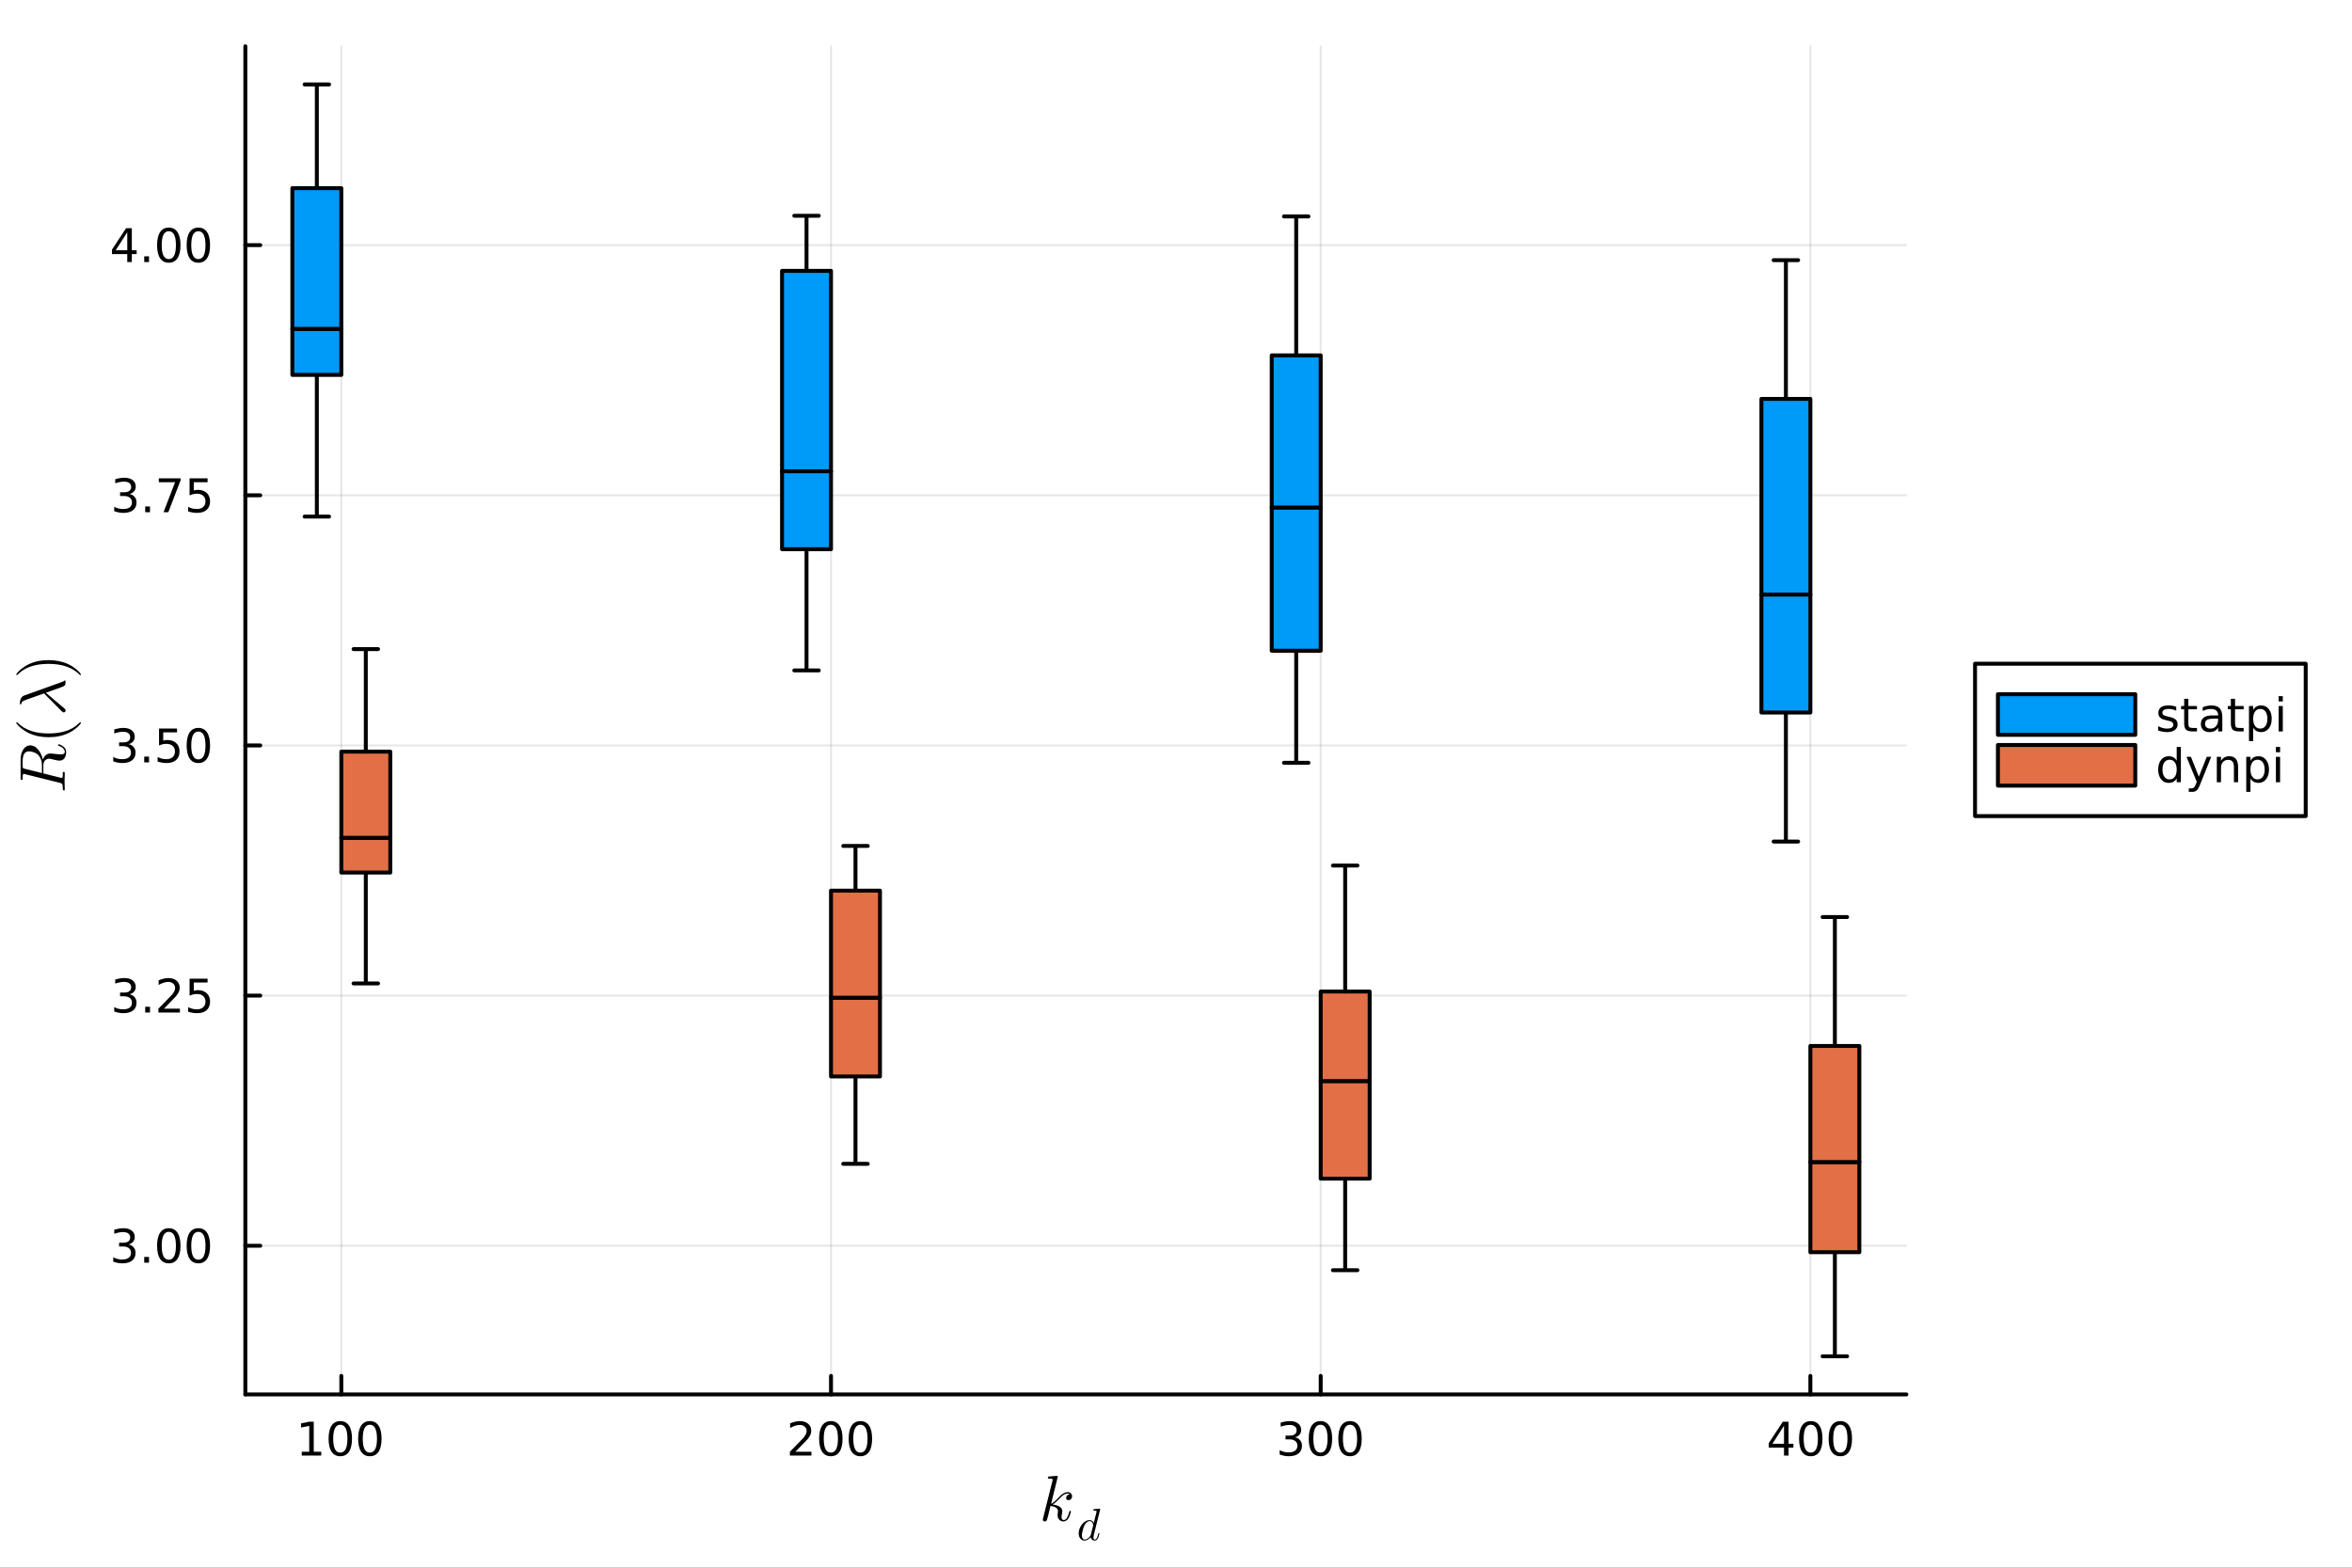 <?xml version="1.0" encoding="utf-8"?>
<svg xmlns="http://www.w3.org/2000/svg" xmlns:xlink="http://www.w3.org/1999/xlink" width="600" height="400" viewBox="0 0 2400 1600">
<rect x="0" y="0" width="2400" height="1600" fill="#333333" stroke="none"/>
<defs>
  <clipPath id="clip120">
    <rect x="0" y="0" width="2400" height="1600"/>
  </clipPath>
</defs>
<path clip-path="url(#clip120)" d="M0 1600 L2400 1600 L2400 0 L0 0  Z" fill="#ffffff" fill-rule="evenodd" fill-opacity="1"/>
<defs>
  <clipPath id="clip121">
    <rect x="480" y="0" width="1681" height="1600"/>
  </clipPath>
</defs>
<path clip-path="url(#clip120)" d="M250.352 1423.18 L1945.26 1423.18 L1945.26 47.244 L250.352 47.244  Z" fill="#ffffff" fill-rule="evenodd" fill-opacity="1"/>
<defs>
  <clipPath id="clip122">
    <rect x="250" y="47" width="1696" height="1377"/>
  </clipPath>
</defs>
<polyline clip-path="url(#clip122)" style="stroke:#000000; stroke-linecap:round; stroke-linejoin:round; stroke-width:2; stroke-opacity:0.1; fill:none" points="348.289,1423.18 348.289,47.244 "/>
<polyline clip-path="url(#clip122)" style="stroke:#000000; stroke-linecap:round; stroke-linejoin:round; stroke-width:2; stroke-opacity:0.1; fill:none" points="847.967,1423.18 847.967,47.244 "/>
<polyline clip-path="url(#clip122)" style="stroke:#000000; stroke-linecap:round; stroke-linejoin:round; stroke-width:2; stroke-opacity:0.1; fill:none" points="1347.65,1423.18 1347.65,47.244 "/>
<polyline clip-path="url(#clip122)" style="stroke:#000000; stroke-linecap:round; stroke-linejoin:round; stroke-width:2; stroke-opacity:0.1; fill:none" points="1847.32,1423.18 1847.32,47.244 "/>
<polyline clip-path="url(#clip120)" style="stroke:#000000; stroke-linecap:round; stroke-linejoin:round; stroke-width:4; stroke-opacity:1; fill:none" points="250.352,1423.18 1945.26,1423.18 "/>
<polyline clip-path="url(#clip120)" style="stroke:#000000; stroke-linecap:round; stroke-linejoin:round; stroke-width:4; stroke-opacity:1; fill:none" points="348.289,1423.18 348.289,1404.28 "/>
<polyline clip-path="url(#clip120)" style="stroke:#000000; stroke-linecap:round; stroke-linejoin:round; stroke-width:4; stroke-opacity:1; fill:none" points="847.967,1423.18 847.967,1404.28 "/>
<polyline clip-path="url(#clip120)" style="stroke:#000000; stroke-linecap:round; stroke-linejoin:round; stroke-width:4; stroke-opacity:1; fill:none" points="1347.65,1423.18 1347.65,1404.28 "/>
<polyline clip-path="url(#clip120)" style="stroke:#000000; stroke-linecap:round; stroke-linejoin:round; stroke-width:4; stroke-opacity:1; fill:none" points="1847.32,1423.18 1847.32,1404.28 "/>
<path clip-path="url(#clip120)" d="M307.896 1481.64 L315.535 1481.64 L315.535 1455.28 L307.225 1456.95 L307.225 1452.69 L315.488 1451.02 L320.164 1451.02 L320.164 1481.64 L327.803 1481.64 L327.803 1485.58 L307.896 1485.58 L307.896 1481.64 Z" fill="#000000" fill-rule="nonzero" fill-opacity="1" /><path clip-path="url(#clip120)" d="M347.247 1454.1 Q343.636 1454.1 341.808 1457.66 Q340.002 1461.2 340.002 1468.33 Q340.002 1475.44 341.808 1479.01 Q343.636 1482.55 347.247 1482.55 Q350.882 1482.55 352.687 1479.01 Q354.516 1475.44 354.516 1468.33 Q354.516 1461.2 352.687 1457.66 Q350.882 1454.1 347.247 1454.1 M347.247 1450.39 Q353.058 1450.39 356.113 1455 Q359.192 1459.58 359.192 1468.33 Q359.192 1477.06 356.113 1481.67 Q353.058 1486.25 347.247 1486.25 Q341.437 1486.25 338.359 1481.67 Q335.303 1477.06 335.303 1468.33 Q335.303 1459.58 338.359 1455 Q341.437 1450.39 347.247 1450.39 Z" fill="#000000" fill-rule="nonzero" fill-opacity="1" /><path clip-path="url(#clip120)" d="M377.409 1454.1 Q373.798 1454.1 371.97 1457.66 Q370.164 1461.2 370.164 1468.33 Q370.164 1475.44 371.97 1479.01 Q373.798 1482.55 377.409 1482.55 Q381.044 1482.55 382.849 1479.01 Q384.678 1475.44 384.678 1468.33 Q384.678 1461.2 382.849 1457.66 Q381.044 1454.1 377.409 1454.1 M377.409 1450.39 Q383.219 1450.39 386.275 1455 Q389.354 1459.58 389.354 1468.33 Q389.354 1477.06 386.275 1481.67 Q383.219 1486.25 377.409 1486.25 Q371.599 1486.25 368.52 1481.67 Q365.465 1477.06 365.465 1468.33 Q365.465 1459.58 368.52 1455 Q371.599 1450.39 377.409 1450.39 Z" fill="#000000" fill-rule="nonzero" fill-opacity="1" /><path clip-path="url(#clip120)" d="M811.659 1481.64 L827.979 1481.64 L827.979 1485.58 L806.035 1485.58 L806.035 1481.64 Q808.697 1478.89 813.28 1474.26 Q817.886 1469.61 819.067 1468.27 Q821.312 1465.74 822.192 1464.01 Q823.095 1462.25 823.095 1460.56 Q823.095 1457.8 821.15 1456.07 Q819.229 1454.33 816.127 1454.33 Q813.928 1454.33 811.474 1455.09 Q809.044 1455.86 806.266 1457.41 L806.266 1452.69 Q809.09 1451.55 811.544 1450.97 Q813.997 1450.39 816.034 1450.39 Q821.405 1450.39 824.599 1453.08 Q827.794 1455.77 827.794 1460.26 Q827.794 1462.39 826.983 1464.31 Q826.196 1466.2 824.09 1468.8 Q823.511 1469.47 820.409 1472.69 Q817.308 1475.88 811.659 1481.64 Z" fill="#000000" fill-rule="nonzero" fill-opacity="1" /><path clip-path="url(#clip120)" d="M847.794 1454.1 Q844.182 1454.1 842.354 1457.66 Q840.548 1461.2 840.548 1468.33 Q840.548 1475.44 842.354 1479.01 Q844.182 1482.55 847.794 1482.55 Q851.428 1482.55 853.233 1479.01 Q855.062 1475.44 855.062 1468.33 Q855.062 1461.2 853.233 1457.66 Q851.428 1454.1 847.794 1454.1 M847.794 1450.39 Q853.604 1450.39 856.659 1455 Q859.738 1459.58 859.738 1468.33 Q859.738 1477.06 856.659 1481.67 Q853.604 1486.25 847.794 1486.25 Q841.983 1486.25 838.905 1481.67 Q835.849 1477.06 835.849 1468.33 Q835.849 1459.58 838.905 1455 Q841.983 1450.39 847.794 1450.39 Z" fill="#000000" fill-rule="nonzero" fill-opacity="1" /><path clip-path="url(#clip120)" d="M877.955 1454.1 Q874.344 1454.1 872.516 1457.66 Q870.71 1461.2 870.71 1468.33 Q870.71 1475.44 872.516 1479.01 Q874.344 1482.55 877.955 1482.55 Q881.59 1482.55 883.395 1479.01 Q885.224 1475.44 885.224 1468.33 Q885.224 1461.2 883.395 1457.66 Q881.59 1454.1 877.955 1454.1 M877.955 1450.39 Q883.766 1450.39 886.821 1455 Q889.9 1459.58 889.9 1468.33 Q889.9 1477.06 886.821 1481.67 Q883.766 1486.25 877.955 1486.25 Q872.145 1486.25 869.067 1481.67 Q866.011 1477.06 866.011 1468.33 Q866.011 1459.58 869.067 1455 Q872.145 1450.39 877.955 1450.39 Z" fill="#000000" fill-rule="nonzero" fill-opacity="1" /><path clip-path="url(#clip120)" d="M1321.41 1466.95 Q1324.76 1467.66 1326.64 1469.93 Q1328.54 1472.2 1328.54 1475.53 Q1328.54 1480.65 1325.02 1483.45 Q1321.5 1486.25 1315.02 1486.25 Q1312.84 1486.25 1310.53 1485.81 Q1308.24 1485.39 1305.78 1484.54 L1305.78 1480.02 Q1307.73 1481.16 1310.04 1481.74 Q1312.36 1482.32 1314.88 1482.32 Q1319.28 1482.32 1321.57 1480.58 Q1323.88 1478.84 1323.88 1475.53 Q1323.88 1472.48 1321.73 1470.77 Q1319.6 1469.03 1315.78 1469.03 L1311.75 1469.03 L1311.75 1465.19 L1315.97 1465.19 Q1319.42 1465.19 1321.24 1463.82 Q1323.07 1462.43 1323.07 1459.84 Q1323.07 1457.18 1321.18 1455.77 Q1319.3 1454.33 1315.78 1454.33 Q1313.86 1454.33 1311.66 1454.75 Q1309.46 1455.16 1306.82 1456.04 L1306.82 1451.88 Q1309.49 1451.14 1311.8 1450.77 Q1314.14 1450.39 1316.2 1450.39 Q1321.52 1450.39 1324.62 1452.83 Q1327.73 1455.23 1327.73 1459.35 Q1327.73 1462.22 1326.08 1464.21 Q1324.44 1466.18 1321.41 1466.95 Z" fill="#000000" fill-rule="nonzero" fill-opacity="1" /><path clip-path="url(#clip120)" d="M1347.4 1454.1 Q1343.79 1454.1 1341.96 1457.66 Q1340.16 1461.2 1340.16 1468.33 Q1340.16 1475.44 1341.96 1479.01 Q1343.79 1482.55 1347.4 1482.55 Q1351.04 1482.55 1352.84 1479.01 Q1354.67 1475.44 1354.67 1468.33 Q1354.67 1461.2 1352.84 1457.66 Q1351.04 1454.1 1347.4 1454.1 M1347.4 1450.39 Q1353.21 1450.39 1356.27 1455 Q1359.35 1459.58 1359.35 1468.33 Q1359.35 1477.06 1356.27 1481.67 Q1353.21 1486.25 1347.4 1486.25 Q1341.59 1486.25 1338.51 1481.67 Q1335.46 1477.06 1335.46 1468.33 Q1335.46 1459.58 1338.51 1455 Q1341.59 1450.39 1347.4 1450.39 Z" fill="#000000" fill-rule="nonzero" fill-opacity="1" /><path clip-path="url(#clip120)" d="M1377.56 1454.1 Q1373.95 1454.1 1372.12 1457.66 Q1370.32 1461.2 1370.32 1468.33 Q1370.32 1475.44 1372.12 1479.01 Q1373.95 1482.55 1377.56 1482.55 Q1381.2 1482.55 1383 1479.01 Q1384.83 1475.44 1384.83 1468.33 Q1384.83 1461.2 1383 1457.66 Q1381.2 1454.1 1377.56 1454.1 M1377.56 1450.39 Q1383.37 1450.39 1386.43 1455 Q1389.51 1459.58 1389.51 1468.33 Q1389.51 1477.06 1386.43 1481.67 Q1383.37 1486.25 1377.56 1486.25 Q1371.75 1486.25 1368.68 1481.67 Q1365.62 1477.06 1365.62 1468.33 Q1365.62 1459.58 1368.68 1455 Q1371.75 1450.39 1377.56 1450.39 Z" fill="#000000" fill-rule="nonzero" fill-opacity="1" /><path clip-path="url(#clip120)" d="M1820.41 1455.09 L1808.61 1473.54 L1820.41 1473.54 L1820.41 1455.09 M1819.19 1451.02 L1825.07 1451.02 L1825.07 1473.54 L1830 1473.54 L1830 1477.43 L1825.07 1477.43 L1825.07 1485.58 L1820.41 1485.58 L1820.41 1477.43 L1804.81 1477.43 L1804.81 1472.92 L1819.19 1451.02 Z" fill="#000000" fill-rule="nonzero" fill-opacity="1" /><path clip-path="url(#clip120)" d="M1847.73 1454.1 Q1844.12 1454.1 1842.29 1457.66 Q1840.48 1461.2 1840.48 1468.33 Q1840.48 1475.44 1842.29 1479.01 Q1844.12 1482.55 1847.73 1482.55 Q1851.36 1482.55 1853.17 1479.01 Q1855 1475.44 1855 1468.33 Q1855 1461.2 1853.17 1457.66 Q1851.36 1454.1 1847.73 1454.1 M1847.73 1450.39 Q1853.54 1450.39 1856.59 1455 Q1859.67 1459.58 1859.67 1468.33 Q1859.67 1477.06 1856.59 1481.67 Q1853.54 1486.25 1847.73 1486.25 Q1841.92 1486.25 1838.84 1481.67 Q1835.78 1477.06 1835.78 1468.33 Q1835.78 1459.58 1838.84 1455 Q1841.92 1450.39 1847.73 1450.39 Z" fill="#000000" fill-rule="nonzero" fill-opacity="1" /><path clip-path="url(#clip120)" d="M1877.89 1454.1 Q1874.28 1454.1 1872.45 1457.66 Q1870.64 1461.2 1870.64 1468.33 Q1870.64 1475.44 1872.45 1479.01 Q1874.28 1482.55 1877.89 1482.55 Q1881.52 1482.55 1883.33 1479.01 Q1885.16 1475.44 1885.16 1468.33 Q1885.16 1461.2 1883.33 1457.66 Q1881.52 1454.1 1877.89 1454.1 M1877.89 1450.39 Q1883.7 1450.39 1886.76 1455 Q1889.83 1459.58 1889.83 1468.33 Q1889.83 1477.06 1886.76 1481.67 Q1883.7 1486.25 1877.89 1486.25 Q1872.08 1486.25 1869 1481.67 Q1865.95 1477.06 1865.95 1468.33 Q1865.95 1459.58 1869 1455 Q1872.08 1450.39 1877.89 1450.39 Z" fill="#000000" fill-rule="nonzero" fill-opacity="1" /><path clip-path="url(#clip120)" d="M1093.96 1527.06 Q1093.96 1528.9 1092.83 1529.99 Q1091.74 1531.09 1090.35 1531.09 Q1089.13 1531.09 1088.49 1530.38 Q1087.84 1529.67 1087.84 1528.77 Q1087.84 1528.38 1088 1527.9 Q1088.16 1527.38 1088.52 1526.77 Q1088.9 1526.16 1089.71 1525.71 Q1090.51 1525.26 1091.61 1525.19 Q1091.38 1524.97 1091.32 1524.94 Q1090.84 1524.55 1089.94 1524.42 Q1089.81 1524.36 1089.36 1524.36 Q1087.13 1524.36 1084.88 1526 Q1082.66 1527.61 1079.92 1530.67 Q1076.47 1534.24 1074.25 1535.56 Q1084.01 1536.85 1084.01 1542.49 Q1084.01 1543.42 1083.75 1544.55 Q1083.24 1546.67 1083.24 1548.22 Q1083.24 1551.31 1085.33 1551.31 Q1087.36 1551.31 1088.65 1549.25 Q1089.97 1547.19 1091.06 1543.16 Q1091.22 1542.42 1091.38 1542.2 Q1091.55 1541.97 1092 1541.97 Q1092.8 1541.97 1092.8 1542.62 Q1092.06 1546.38 1090.42 1549.28 Q1088.32 1552.79 1085.2 1552.79 Q1082.59 1552.79 1080.85 1550.99 Q1079.15 1549.15 1079.15 1546.26 Q1079.15 1545.55 1079.4 1543.94 Q1079.6 1543.29 1079.6 1542.55 Q1079.6 1541.04 1078.76 1539.91 Q1077.92 1538.75 1076.57 1538.17 Q1075.22 1537.59 1074.09 1537.33 Q1072.99 1537.04 1071.93 1536.95 Q1068.71 1550.57 1068.26 1551.41 Q1067.97 1551.99 1067.33 1552.37 Q1066.68 1552.79 1066.01 1552.79 Q1065.36 1552.79 1064.72 1552.34 Q1064.11 1551.92 1064.11 1550.93 Q1064.11 1550.41 1064.36 1549.48 L1073.93 1511.47 L1074.12 1510.19 Q1074.12 1509.8 1073.96 1509.61 Q1073.83 1509.38 1073.06 1509.22 Q1072.32 1509.06 1070.84 1509.06 Q1070.23 1509.06 1069.94 1509.03 Q1069.68 1508.99 1069.45 1508.83 Q1069.23 1508.64 1069.23 1508.25 Q1069.23 1507.71 1069.45 1507.42 Q1069.71 1507.09 1069.9 1507.03 Q1070.1 1506.96 1070.48 1506.93 Q1071.03 1506.9 1072.87 1506.74 Q1074.7 1506.55 1076.28 1506.42 Q1077.86 1506.29 1078.53 1506.29 Q1078.92 1506.29 1079.11 1506.48 Q1079.34 1506.64 1079.37 1506.84 L1079.4 1507 L1072.54 1534.82 Q1075.38 1533.7 1079.85 1528.7 Q1085.04 1522.91 1089.48 1522.91 Q1091.58 1522.91 1092.77 1524.19 Q1093.96 1525.45 1093.96 1527.06 Z" fill="#000000" fill-rule="nonzero" fill-opacity="1" /><path clip-path="url(#clip120)" d="M1122.69 1540.29 L1116.04 1566.98 Q1115.77 1568.17 1115.77 1569.19 Q1115.77 1571.31 1117.14 1571.31 Q1117.82 1571.31 1118.36 1570.88 Q1118.9 1570.45 1119.33 1569.55 Q1119.76 1568.65 1120.03 1567.81 Q1120.3 1566.96 1120.66 1565.6 Q1120.77 1565.06 1120.86 1564.93 Q1120.98 1564.77 1121.29 1564.77 Q1121.85 1564.77 1121.85 1565.22 Q1121.25 1568.13 1120.46 1569.8 Q1119.19 1572.34 1117.05 1572.34 Q1115.43 1572.34 1114.28 1571.35 Q1113.13 1570.36 1112.86 1568.87 Q1109.91 1572.34 1106.84 1572.34 Q1104.14 1572.34 1102.42 1570.29 Q1100.71 1568.22 1100.71 1564.95 Q1100.71 1561.66 1102.33 1558.5 Q1103.98 1555.35 1106.57 1553.38 Q1109.16 1551.42 1111.82 1551.42 Q1114.64 1551.42 1116.08 1554.38 L1118.86 1543.42 L1118.99 1542.52 Q1118.99 1542.25 1118.88 1542.11 Q1118.79 1541.95 1118.25 1541.84 Q1117.73 1541.73 1116.69 1541.73 Q1116.26 1541.73 1116.06 1541.71 Q1115.88 1541.68 1115.72 1541.57 Q1115.57 1541.44 1115.57 1541.16 Q1115.57 1540.38 1116.22 1540.29 Q1120.55 1539.79 1122.08 1539.79 Q1122.35 1539.79 1122.51 1539.93 Q1122.67 1540.04 1122.67 1540.17 L1122.69 1540.29 M1115.52 1556.49 Q1115.52 1556.29 1115.36 1555.73 Q1115.2 1555.16 1114.84 1554.38 Q1114.48 1553.59 1113.69 1553.02 Q1112.93 1552.44 1111.89 1552.44 Q1110.49 1552.44 1109.03 1553.63 Q1107.58 1554.83 1106.52 1556.86 Q1105.71 1558.48 1104.83 1561.88 Q1103.98 1565.29 1103.98 1566.98 Q1103.98 1568.02 1104.2 1568.94 Q1104.45 1569.84 1105.15 1570.59 Q1105.85 1571.31 1106.93 1571.31 Q1109.57 1571.31 1112.16 1568.04 Q1112.66 1567.47 1112.77 1567.25 Q1112.9 1567 1113.09 1566.32 L1115.38 1557.28 Q1115.52 1556.61 1115.52 1556.49 Z" fill="#000000" fill-rule="nonzero" fill-opacity="1" /><polyline clip-path="url(#clip122)" style="stroke:#000000; stroke-linecap:round; stroke-linejoin:round; stroke-width:2; stroke-opacity:0.1; fill:none" points="250.352,1271.43 1945.26,1271.43 "/>
<polyline clip-path="url(#clip122)" style="stroke:#000000; stroke-linecap:round; stroke-linejoin:round; stroke-width:2; stroke-opacity:0.1; fill:none" points="250.352,1016.12 1945.26,1016.12 "/>
<polyline clip-path="url(#clip122)" style="stroke:#000000; stroke-linecap:round; stroke-linejoin:round; stroke-width:2; stroke-opacity:0.1; fill:none" points="250.352,760.812 1945.26,760.812 "/>
<polyline clip-path="url(#clip122)" style="stroke:#000000; stroke-linecap:round; stroke-linejoin:round; stroke-width:2; stroke-opacity:0.1; fill:none" points="250.352,505.502 1945.26,505.502 "/>
<polyline clip-path="url(#clip122)" style="stroke:#000000; stroke-linecap:round; stroke-linejoin:round; stroke-width:2; stroke-opacity:0.1; fill:none" points="250.352,250.192 1945.26,250.192 "/>
<polyline clip-path="url(#clip120)" style="stroke:#000000; stroke-linecap:round; stroke-linejoin:round; stroke-width:4; stroke-opacity:1; fill:none" points="250.352,1423.18 250.352,47.244 "/>
<polyline clip-path="url(#clip120)" style="stroke:#000000; stroke-linecap:round; stroke-linejoin:round; stroke-width:4; stroke-opacity:1; fill:none" points="250.352,1271.43 265.587,1271.43 "/>
<polyline clip-path="url(#clip120)" style="stroke:#000000; stroke-linecap:round; stroke-linejoin:round; stroke-width:4; stroke-opacity:1; fill:none" points="250.352,1016.12 265.587,1016.12 "/>
<polyline clip-path="url(#clip120)" style="stroke:#000000; stroke-linecap:round; stroke-linejoin:round; stroke-width:4; stroke-opacity:1; fill:none" points="250.352,760.812 265.587,760.812 "/>
<polyline clip-path="url(#clip120)" style="stroke:#000000; stroke-linecap:round; stroke-linejoin:round; stroke-width:4; stroke-opacity:1; fill:none" points="250.352,505.502 265.587,505.502 "/>
<polyline clip-path="url(#clip120)" style="stroke:#000000; stroke-linecap:round; stroke-linejoin:round; stroke-width:4; stroke-opacity:1; fill:none" points="250.352,250.192 265.587,250.192 "/>
<path clip-path="url(#clip120)" d="M131.181 1270.08 Q134.538 1270.79 136.413 1273.06 Q138.311 1275.33 138.311 1278.66 Q138.311 1283.78 134.792 1286.58 Q131.274 1289.38 124.793 1289.38 Q122.617 1289.38 120.302 1288.94 Q118.01 1288.53 115.556 1287.67 L115.556 1283.16 Q117.501 1284.29 119.816 1284.87 Q122.13 1285.45 124.654 1285.45 Q129.052 1285.45 131.343 1283.71 Q133.658 1281.97 133.658 1278.66 Q133.658 1275.61 131.505 1273.9 Q129.376 1272.16 125.556 1272.16 L121.529 1272.16 L121.529 1268.32 L125.742 1268.32 Q129.191 1268.32 131.019 1266.95 Q132.848 1265.56 132.848 1262.97 Q132.848 1260.31 130.95 1258.9 Q129.075 1257.46 125.556 1257.46 Q123.635 1257.46 121.436 1257.88 Q119.237 1258.29 116.598 1259.17 L116.598 1255.01 Q119.26 1254.27 121.575 1253.9 Q123.913 1253.53 125.973 1253.53 Q131.297 1253.53 134.399 1255.96 Q137.501 1258.36 137.501 1262.48 Q137.501 1265.35 135.857 1267.35 Q134.214 1269.31 131.181 1270.08 Z" fill="#000000" fill-rule="nonzero" fill-opacity="1" /><path clip-path="url(#clip120)" d="M147.177 1282.83 L152.061 1282.83 L152.061 1288.71 L147.177 1288.71 L147.177 1282.83 Z" fill="#000000" fill-rule="nonzero" fill-opacity="1" /><path clip-path="url(#clip120)" d="M172.246 1257.23 Q168.635 1257.23 166.806 1260.79 Q165.001 1264.34 165.001 1271.47 Q165.001 1278.57 166.806 1282.14 Q168.635 1285.68 172.246 1285.68 Q175.88 1285.68 177.686 1282.14 Q179.514 1278.57 179.514 1271.47 Q179.514 1264.34 177.686 1260.79 Q175.88 1257.23 172.246 1257.23 M172.246 1253.53 Q178.056 1253.53 181.112 1258.13 Q184.19 1262.72 184.19 1271.47 Q184.19 1280.19 181.112 1284.8 Q178.056 1289.38 172.246 1289.38 Q166.436 1289.38 163.357 1284.8 Q160.302 1280.19 160.302 1271.47 Q160.302 1262.72 163.357 1258.13 Q166.436 1253.53 172.246 1253.53 Z" fill="#000000" fill-rule="nonzero" fill-opacity="1" /><path clip-path="url(#clip120)" d="M202.408 1257.23 Q198.797 1257.23 196.968 1260.79 Q195.163 1264.34 195.163 1271.47 Q195.163 1278.57 196.968 1282.14 Q198.797 1285.68 202.408 1285.68 Q206.042 1285.68 207.848 1282.14 Q209.676 1278.57 209.676 1271.47 Q209.676 1264.34 207.848 1260.79 Q206.042 1257.23 202.408 1257.23 M202.408 1253.53 Q208.218 1253.53 211.274 1258.13 Q214.352 1262.72 214.352 1271.47 Q214.352 1280.19 211.274 1284.8 Q208.218 1289.38 202.408 1289.38 Q196.598 1289.38 193.519 1284.8 Q190.463 1280.19 190.463 1271.47 Q190.463 1262.72 193.519 1258.13 Q196.598 1253.53 202.408 1253.53 Z" fill="#000000" fill-rule="nonzero" fill-opacity="1" /><path clip-path="url(#clip120)" d="M132.177 1014.77 Q135.533 1015.48 137.408 1017.75 Q139.306 1020.02 139.306 1023.35 Q139.306 1028.47 135.788 1031.27 Q132.269 1034.07 125.788 1034.07 Q123.612 1034.07 121.297 1033.63 Q119.006 1033.22 116.552 1032.36 L116.552 1027.85 Q118.496 1028.98 120.811 1029.56 Q123.126 1030.14 125.649 1030.14 Q130.047 1030.14 132.339 1028.4 Q134.654 1026.67 134.654 1023.35 Q134.654 1020.3 132.501 1018.59 Q130.371 1016.85 126.552 1016.85 L122.524 1016.85 L122.524 1013.01 L126.737 1013.01 Q130.186 1013.01 132.015 1011.64 Q133.843 1010.25 133.843 1007.66 Q133.843 1005 131.945 1003.59 Q130.07 1002.15 126.552 1002.15 Q124.63 1002.15 122.431 1002.57 Q120.232 1002.98 117.593 1003.86 L117.593 999.698 Q120.255 998.957 122.57 998.586 Q124.908 998.216 126.968 998.216 Q132.292 998.216 135.394 1000.65 Q138.496 1003.05 138.496 1007.17 Q138.496 1010.04 136.853 1012.04 Q135.209 1014 132.177 1014.77 Z" fill="#000000" fill-rule="nonzero" fill-opacity="1" /><path clip-path="url(#clip120)" d="M148.172 1027.52 L153.056 1027.52 L153.056 1033.4 L148.172 1033.4 L148.172 1027.52 Z" fill="#000000" fill-rule="nonzero" fill-opacity="1" /><path clip-path="url(#clip120)" d="M167.269 1029.47 L183.588 1029.47 L183.588 1033.4 L161.644 1033.4 L161.644 1029.47 Q164.306 1026.71 168.889 1022.08 Q173.496 1017.43 174.677 1016.09 Q176.922 1013.56 177.801 1011.83 Q178.704 1010.07 178.704 1008.38 Q178.704 1005.62 176.76 1003.89 Q174.839 1002.15 171.737 1002.15 Q169.538 1002.15 167.084 1002.92 Q164.653 1003.68 161.876 1005.23 L161.876 1000.51 Q164.7 999.373 167.153 998.795 Q169.607 998.216 171.644 998.216 Q177.014 998.216 180.209 1000.9 Q183.403 1003.59 183.403 1008.08 Q183.403 1010.21 182.593 1012.13 Q181.806 1014.03 179.7 1016.62 Q179.121 1017.29 176.019 1020.51 Q172.917 1023.7 167.269 1029.47 Z" fill="#000000" fill-rule="nonzero" fill-opacity="1" /><path clip-path="url(#clip120)" d="M193.45 998.841 L211.806 998.841 L211.806 1002.78 L197.732 1002.78 L197.732 1011.25 Q198.75 1010.9 199.769 1010.74 Q200.787 1010.55 201.806 1010.55 Q207.593 1010.55 210.973 1013.73 Q214.352 1016.9 214.352 1022.31 Q214.352 1027.89 210.88 1030.99 Q207.408 1034.07 201.088 1034.07 Q198.912 1034.07 196.644 1033.7 Q194.399 1033.33 191.991 1032.59 L191.991 1027.89 Q194.075 1029.03 196.297 1029.58 Q198.519 1030.14 200.996 1030.14 Q205 1030.14 207.338 1028.03 Q209.676 1025.92 209.676 1022.31 Q209.676 1018.7 207.338 1016.6 Q205 1014.49 200.996 1014.49 Q199.121 1014.49 197.246 1014.91 Q195.394 1015.32 193.45 1016.2 L193.45 998.841 Z" fill="#000000" fill-rule="nonzero" fill-opacity="1" /><path clip-path="url(#clip120)" d="M131.181 759.457 Q134.538 760.175 136.413 762.443 Q138.311 764.712 138.311 768.045 Q138.311 773.161 134.792 775.962 Q131.274 778.763 124.793 778.763 Q122.617 778.763 120.302 778.323 Q118.01 777.906 115.556 777.05 L115.556 772.536 Q117.501 773.67 119.816 774.249 Q122.13 774.828 124.654 774.828 Q129.052 774.828 131.343 773.092 Q133.658 771.355 133.658 768.045 Q133.658 764.99 131.505 763.277 Q129.376 761.541 125.556 761.541 L121.529 761.541 L121.529 757.698 L125.742 757.698 Q129.191 757.698 131.019 756.332 Q132.848 754.943 132.848 752.351 Q132.848 749.689 130.95 748.277 Q129.075 746.842 125.556 746.842 Q123.635 746.842 121.436 747.258 Q119.237 747.675 116.598 748.555 L116.598 744.388 Q119.26 743.647 121.575 743.277 Q123.913 742.907 125.973 742.907 Q131.297 742.907 134.399 745.337 Q137.501 747.744 137.501 751.865 Q137.501 754.735 135.857 756.726 Q134.214 758.693 131.181 759.457 Z" fill="#000000" fill-rule="nonzero" fill-opacity="1" /><path clip-path="url(#clip120)" d="M147.177 772.212 L152.061 772.212 L152.061 778.092 L147.177 778.092 L147.177 772.212 Z" fill="#000000" fill-rule="nonzero" fill-opacity="1" /><path clip-path="url(#clip120)" d="M162.292 743.532 L180.649 743.532 L180.649 747.467 L166.575 747.467 L166.575 755.939 Q167.593 755.592 168.612 755.43 Q169.63 755.244 170.649 755.244 Q176.436 755.244 179.815 758.416 Q183.195 761.587 183.195 767.004 Q183.195 772.582 179.723 775.684 Q176.251 778.763 169.931 778.763 Q167.755 778.763 165.487 778.392 Q163.241 778.022 160.834 777.281 L160.834 772.582 Q162.917 773.717 165.14 774.272 Q167.362 774.828 169.839 774.828 Q173.843 774.828 176.181 772.721 Q178.519 770.615 178.519 767.004 Q178.519 763.393 176.181 761.286 Q173.843 759.18 169.839 759.18 Q167.964 759.18 166.089 759.596 Q164.237 760.013 162.292 760.893 L162.292 743.532 Z" fill="#000000" fill-rule="nonzero" fill-opacity="1" /><path clip-path="url(#clip120)" d="M202.408 746.61 Q198.797 746.61 196.968 750.175 Q195.163 753.717 195.163 760.846 Q195.163 767.953 196.968 771.517 Q198.797 775.059 202.408 775.059 Q206.042 775.059 207.848 771.517 Q209.676 767.953 209.676 760.846 Q209.676 753.717 207.848 750.175 Q206.042 746.61 202.408 746.61 M202.408 742.907 Q208.218 742.907 211.274 747.513 Q214.352 752.096 214.352 760.846 Q214.352 769.573 211.274 774.179 Q208.218 778.763 202.408 778.763 Q196.598 778.763 193.519 774.179 Q190.463 769.573 190.463 760.846 Q190.463 752.096 193.519 747.513 Q196.598 742.907 202.408 742.907 Z" fill="#000000" fill-rule="nonzero" fill-opacity="1" /><path clip-path="url(#clip120)" d="M132.177 504.148 Q135.533 504.865 137.408 507.134 Q139.306 509.402 139.306 512.736 Q139.306 517.851 135.788 520.652 Q132.269 523.453 125.788 523.453 Q123.612 523.453 121.297 523.013 Q119.006 522.597 116.552 521.74 L116.552 517.226 Q118.496 518.361 120.811 518.939 Q123.126 519.518 125.649 519.518 Q130.047 519.518 132.339 517.782 Q134.654 516.046 134.654 512.736 Q134.654 509.68 132.501 507.967 Q130.371 506.231 126.552 506.231 L122.524 506.231 L122.524 502.389 L126.737 502.389 Q130.186 502.389 132.015 501.023 Q133.843 499.634 133.843 497.041 Q133.843 494.379 131.945 492.967 Q130.07 491.532 126.552 491.532 Q124.63 491.532 122.431 491.949 Q120.232 492.365 117.593 493.245 L117.593 489.078 Q120.255 488.338 122.57 487.967 Q124.908 487.597 126.968 487.597 Q132.292 487.597 135.394 490.027 Q138.496 492.435 138.496 496.555 Q138.496 499.426 136.853 501.416 Q135.209 503.384 132.177 504.148 Z" fill="#000000" fill-rule="nonzero" fill-opacity="1" /><path clip-path="url(#clip120)" d="M148.172 516.902 L153.056 516.902 L153.056 522.782 L148.172 522.782 L148.172 516.902 Z" fill="#000000" fill-rule="nonzero" fill-opacity="1" /><path clip-path="url(#clip120)" d="M162.061 488.222 L184.283 488.222 L184.283 490.213 L171.737 522.782 L166.852 522.782 L178.658 492.157 L162.061 492.157 L162.061 488.222 Z" fill="#000000" fill-rule="nonzero" fill-opacity="1" /><path clip-path="url(#clip120)" d="M193.45 488.222 L211.806 488.222 L211.806 492.157 L197.732 492.157 L197.732 500.629 Q198.75 500.282 199.769 500.12 Q200.787 499.935 201.806 499.935 Q207.593 499.935 210.973 503.106 Q214.352 506.277 214.352 511.694 Q214.352 517.273 210.88 520.375 Q207.408 523.453 201.088 523.453 Q198.912 523.453 196.644 523.083 Q194.399 522.712 191.991 521.972 L191.991 517.273 Q194.075 518.407 196.297 518.963 Q198.519 519.518 200.996 519.518 Q205 519.518 207.338 517.412 Q209.676 515.305 209.676 511.694 Q209.676 508.083 207.338 505.976 Q205 503.87 200.996 503.87 Q199.121 503.87 197.246 504.287 Q195.394 504.703 193.45 505.583 L193.45 488.222 Z" fill="#000000" fill-rule="nonzero" fill-opacity="1" /><path clip-path="url(#clip120)" d="M129.862 236.986 L118.056 255.435 L129.862 255.435 L129.862 236.986 M128.635 232.912 L134.515 232.912 L134.515 255.435 L139.445 255.435 L139.445 259.324 L134.515 259.324 L134.515 267.472 L129.862 267.472 L129.862 259.324 L114.26 259.324 L114.26 254.81 L128.635 232.912 Z" fill="#000000" fill-rule="nonzero" fill-opacity="1" /><path clip-path="url(#clip120)" d="M147.177 261.593 L152.061 261.593 L152.061 267.472 L147.177 267.472 L147.177 261.593 Z" fill="#000000" fill-rule="nonzero" fill-opacity="1" /><path clip-path="url(#clip120)" d="M172.246 235.991 Q168.635 235.991 166.806 239.556 Q165.001 243.097 165.001 250.227 Q165.001 257.334 166.806 260.898 Q168.635 264.44 172.246 264.44 Q175.88 264.44 177.686 260.898 Q179.514 257.334 179.514 250.227 Q179.514 243.097 177.686 239.556 Q175.88 235.991 172.246 235.991 M172.246 232.287 Q178.056 232.287 181.112 236.894 Q184.19 241.477 184.19 250.227 Q184.19 258.954 181.112 263.56 Q178.056 268.144 172.246 268.144 Q166.436 268.144 163.357 263.56 Q160.302 258.954 160.302 250.227 Q160.302 241.477 163.357 236.894 Q166.436 232.287 172.246 232.287 Z" fill="#000000" fill-rule="nonzero" fill-opacity="1" /><path clip-path="url(#clip120)" d="M202.408 235.991 Q198.797 235.991 196.968 239.556 Q195.163 243.097 195.163 250.227 Q195.163 257.334 196.968 260.898 Q198.797 264.44 202.408 264.44 Q206.042 264.44 207.848 260.898 Q209.676 257.334 209.676 250.227 Q209.676 243.097 207.848 239.556 Q206.042 235.991 202.408 235.991 M202.408 232.287 Q208.218 232.287 211.274 236.894 Q214.352 241.477 214.352 250.227 Q214.352 258.954 211.274 263.56 Q208.218 268.144 202.408 268.144 Q196.598 268.144 193.519 263.56 Q190.463 258.954 190.463 250.227 Q190.463 241.477 193.519 236.894 Q196.598 232.287 202.408 232.287 Z" fill="#000000" fill-rule="nonzero" fill-opacity="1" /><path clip-path="url(#clip120)" d="M29.595 766.825 Q28.532 766.825 27.663 767.115 Q26.761 767.372 26.149 767.791 Q25.505 768.178 25.022 768.918 Q24.506 769.659 24.184 770.271 Q23.862 770.883 23.669 771.913 Q23.444 772.944 23.347 773.62 Q23.218 774.297 23.154 775.456 Q23.089 776.615 23.089 777.195 Q23.089 777.743 23.089 778.838 Q23.089 782.284 23.154 782.863 Q23.282 783.733 23.798 784.055 Q24.281 784.377 25.601 784.699 L42.799 788.983 L42.799 781.607 Q42.799 777.582 41.672 774.812 Q40.545 772.042 38.967 770.464 Q37.228 768.725 34.426 767.791 Q31.624 766.825 29.595 766.825 M59.965 759.643 Q60.319 759.643 61.124 759.933 Q61.929 760.19 63.057 760.835 Q64.152 761.479 65.15 762.348 Q66.148 763.218 66.825 764.603 Q67.533 765.988 67.533 767.566 Q67.533 767.952 67.501 768.339 Q67.501 768.725 67.34 769.691 Q67.211 770.625 66.954 771.398 Q66.728 772.171 66.181 773.137 Q65.665 774.103 64.957 774.78 Q64.216 775.424 63.057 775.875 Q61.865 776.326 60.416 776.326 Q59.128 776.326 54.812 775.263 Q51.141 774.329 50.239 774.329 Q49.24 774.329 48.306 774.651 Q47.373 774.941 46.406 775.682 Q45.44 776.39 44.86 777.904 Q44.248 779.417 44.248 781.543 L44.248 789.369 L61.736 793.749 Q61.769 793.749 62.219 793.846 Q62.638 793.942 62.864 793.942 Q63.282 793.942 63.54 793.685 Q63.797 793.395 63.926 792.686 Q64.023 791.978 64.055 791.43 Q64.055 790.85 64.055 789.659 Q64.055 788.177 64.313 787.92 Q64.474 787.791 64.764 787.791 Q65.215 787.791 65.537 787.92 Q65.826 788.016 65.923 788.274 Q66.02 788.499 66.052 788.66 Q66.084 788.822 66.084 789.111 L65.891 797.485 L66.084 805.794 Q66.084 806.728 65.343 806.728 Q64.699 806.728 64.442 806.503 Q64.152 806.277 64.12 805.987 Q64.055 805.697 64.055 804.957 Q64.055 803.346 63.959 802.38 Q63.862 801.414 63.733 800.802 Q63.572 800.158 63.121 799.836 Q62.67 799.482 62.284 799.321 Q61.865 799.16 60.931 798.934 L25.505 790.11 Q24.442 789.852 24.281 789.852 Q23.669 789.852 23.508 790.239 Q23.315 790.593 23.218 791.623 L23.089 794.135 Q23.089 794.908 23.057 795.23 Q23.025 795.52 22.864 795.746 Q22.703 795.971 22.349 795.971 Q21.447 795.971 21.253 795.585 Q21.028 795.198 21.028 794.071 L21.028 775.263 Q21.028 768.854 23.83 764.796 Q26.632 760.706 30.915 760.706 Q32.848 760.706 34.651 761.575 Q36.455 762.445 37.872 763.894 Q39.289 765.311 40.48 767.211 Q41.64 769.112 42.445 771.14 Q43.218 773.137 43.669 775.198 Q43.991 774.297 44.474 773.459 Q44.957 772.59 45.859 771.495 Q46.761 770.368 48.21 769.691 Q49.659 769.015 51.43 769.015 Q52.687 769.015 54.554 769.273 Q59.868 769.917 62.058 769.917 Q64.152 769.917 65.118 769.369 Q66.084 768.822 66.084 767.276 Q66.084 765.762 64.731 764.087 Q63.347 762.38 60.094 761.285 Q59.16 761.028 59.16 760.416 Q59.16 760.384 59.16 760.352 Q59.16 760.287 59.224 760.158 Q59.257 760.029 59.353 759.933 Q59.417 759.804 59.578 759.74 Q59.739 759.643 59.965 759.643 Z" fill="#000000" fill-rule="nonzero" fill-opacity="1" /><path clip-path="url(#clip120)" d="M49.595 752.406 Q38.452 752.406 29.466 748.251 Q25.698 746.48 22.542 744 Q19.386 741.52 18.001 739.878 Q16.616 738.235 16.616 737.784 Q16.616 737.14 17.26 737.108 Q17.582 737.108 18.387 737.977 Q29.208 748.605 49.595 748.573 Q70.045 748.573 80.448 738.235 Q81.575 737.108 81.929 737.108 Q82.573 737.108 82.573 737.784 Q82.573 738.235 81.253 739.813 Q79.933 741.391 76.905 743.839 Q73.878 746.287 70.174 748.058 Q61.189 752.406 49.595 752.406 Z" fill="#000000" fill-rule="nonzero" fill-opacity="1" /><path clip-path="url(#clip120)" d="M66.148 694.454 Q66.76 694.454 66.825 695.162 L66.825 696.612 Q66.825 698.093 66.599 698.737 Q66.374 699.381 65.343 700.122 Q64.699 700.573 61.704 701.7 Q58.677 702.795 54.103 704.405 Q49.53 705.983 46.825 707.046 L65.569 722.924 Q66.954 724.019 66.954 725.114 Q66.954 725.919 66.406 726.499 Q65.859 727.078 65.021 727.078 Q64.409 727.078 64.055 726.853 Q63.701 726.595 62.992 725.919 L44.925 707.69 L26.986 714.099 Q23.669 715.323 22.832 716.032 Q21.994 716.708 21.704 718.383 Q21.543 718.995 21.028 718.995 Q20.32 718.995 20.32 717.803 Q20.32 711.426 24.989 709.752 L62.509 696.289 Q64.667 695.549 65.569 694.776 Q65.987 694.454 66.148 694.454 Z" fill="#000000" fill-rule="nonzero" fill-opacity="1" /><path clip-path="url(#clip120)" d="M81.929 689.023 Q81.607 689.023 80.802 688.186 Q69.981 677.558 49.595 677.558 Q29.144 677.558 18.806 687.767 Q17.614 689.023 17.26 689.023 Q16.616 689.023 16.616 688.379 Q16.616 687.928 17.936 686.35 Q19.257 684.74 22.284 682.325 Q25.311 679.877 29.015 678.073 Q38.001 673.726 49.595 673.726 Q60.738 673.726 69.723 677.88 Q73.491 679.651 76.648 682.131 Q79.804 684.611 81.189 686.254 Q82.573 687.896 82.573 688.379 Q82.573 689.023 81.929 689.023 Z" fill="#000000" fill-rule="nonzero" fill-opacity="1" /><path clip-path="url(#clip122)" d="M323.305 527.233 L310.813 527.233 L335.797 527.233 L323.305 527.233 L323.305 382.634 L323.305 527.233  Z" fill="#009af9" fill-rule="evenodd" fill-opacity="1"/>
<polyline clip-path="url(#clip122)" style="stroke:#000000; stroke-linecap:round; stroke-linejoin:round; stroke-width:4; stroke-opacity:1; fill:none" points="323.305,527.233 310.813,527.233 335.797,527.233 323.305,527.233 323.305,382.634 323.305,527.233 "/>
<path clip-path="url(#clip122)" d="M348.289 382.634 L348.289 335.636 L298.321 335.636 L298.321 382.634 L348.289 382.634 L348.289 335.636 L348.289 382.634  Z" fill="#009af9" fill-rule="evenodd" fill-opacity="1"/>
<polyline clip-path="url(#clip122)" style="stroke:#000000; stroke-linecap:round; stroke-linejoin:round; stroke-width:4; stroke-opacity:1; fill:none" points="348.289,382.634 348.289,335.636 298.321,335.636 298.321,382.634 348.289,382.634 348.289,335.636 348.289,382.634 "/>
<path clip-path="url(#clip122)" d="M348.289 192.026 L298.321 192.026 L298.321 335.636 L348.289 335.636 L348.289 192.026 L323.305 192.026 L348.289 192.026  Z" fill="#009af9" fill-rule="evenodd" fill-opacity="1"/>
<polyline clip-path="url(#clip122)" style="stroke:#000000; stroke-linecap:round; stroke-linejoin:round; stroke-width:4; stroke-opacity:1; fill:none" points="348.289,192.026 298.321,192.026 298.321,335.636 348.289,335.636 348.289,192.026 323.305,192.026 348.289,192.026 "/>
<path clip-path="url(#clip122)" d="M323.305 86.186 L310.813 86.186 L335.797 86.186 L323.305 86.186 L323.305 192.026 L323.305 86.186  Z" fill="#009af9" fill-rule="evenodd" fill-opacity="1"/>
<polyline clip-path="url(#clip122)" style="stroke:#000000; stroke-linecap:round; stroke-linejoin:round; stroke-width:4; stroke-opacity:1; fill:none" points="323.305,86.186 310.813,86.186 335.797,86.186 323.305,86.186 323.305,192.026 323.305,86.186 "/>
<path clip-path="url(#clip122)" d="M822.983 684.24 L810.491 684.24 L835.475 684.24 L822.983 684.24 L822.983 560.537 L822.983 684.24  Z" fill="#009af9" fill-rule="evenodd" fill-opacity="1"/>
<polyline clip-path="url(#clip122)" style="stroke:#000000; stroke-linecap:round; stroke-linejoin:round; stroke-width:4; stroke-opacity:1; fill:none" points="822.983,684.24 810.491,684.24 835.475,684.24 822.983,684.24 822.983,560.537 822.983,684.24 "/>
<path clip-path="url(#clip122)" d="M847.967 560.537 L847.967 480.963 L797.999 480.963 L797.999 560.537 L847.967 560.537 L847.967 480.963 L847.967 560.537  Z" fill="#009af9" fill-rule="evenodd" fill-opacity="1"/>
<polyline clip-path="url(#clip122)" style="stroke:#000000; stroke-linecap:round; stroke-linejoin:round; stroke-width:4; stroke-opacity:1; fill:none" points="847.967,560.537 847.967,480.963 797.999,480.963 797.999,560.537 847.967,560.537 847.967,480.963 847.967,560.537 "/>
<path clip-path="url(#clip122)" d="M847.967 276.444 L797.999 276.444 L797.999 480.963 L847.967 480.963 L847.967 276.444 L822.983 276.444 L847.967 276.444  Z" fill="#009af9" fill-rule="evenodd" fill-opacity="1"/>
<polyline clip-path="url(#clip122)" style="stroke:#000000; stroke-linecap:round; stroke-linejoin:round; stroke-width:4; stroke-opacity:1; fill:none" points="847.967,276.444 797.999,276.444 797.999,480.963 847.967,480.963 847.967,276.444 822.983,276.444 847.967,276.444 "/>
<path clip-path="url(#clip122)" d="M822.983 220.207 L810.491 220.207 L835.475 220.207 L822.983 220.207 L822.983 276.444 L822.983 220.207  Z" fill="#009af9" fill-rule="evenodd" fill-opacity="1"/>
<polyline clip-path="url(#clip122)" style="stroke:#000000; stroke-linecap:round; stroke-linejoin:round; stroke-width:4; stroke-opacity:1; fill:none" points="822.983,220.207 810.491,220.207 835.475,220.207 822.983,220.207 822.983,276.444 822.983,220.207 "/>
<path clip-path="url(#clip122)" d="M1322.66 778.489 L1310.17 778.489 L1335.15 778.489 L1322.66 778.489 L1322.66 664.149 L1322.66 778.489  Z" fill="#009af9" fill-rule="evenodd" fill-opacity="1"/>
<polyline clip-path="url(#clip122)" style="stroke:#000000; stroke-linecap:round; stroke-linejoin:round; stroke-width:4; stroke-opacity:1; fill:none" points="1322.66,778.489 1310.17,778.489 1335.15,778.489 1322.66,778.489 1322.66,664.149 1322.66,778.489 "/>
<path clip-path="url(#clip122)" d="M1347.65 664.149 L1347.65 517.947 L1297.68 517.947 L1297.68 664.149 L1347.65 664.149 L1347.65 517.947 L1347.65 664.149  Z" fill="#009af9" fill-rule="evenodd" fill-opacity="1"/>
<polyline clip-path="url(#clip122)" style="stroke:#000000; stroke-linecap:round; stroke-linejoin:round; stroke-width:4; stroke-opacity:1; fill:none" points="1347.65,664.149 1347.65,517.947 1297.68,517.947 1297.68,664.149 1347.65,664.149 1347.65,517.947 1347.65,664.149 "/>
<path clip-path="url(#clip122)" d="M1347.65 362.709 L1297.68 362.709 L1297.68 517.947 L1347.65 517.947 L1347.65 362.709 L1322.66 362.709 L1347.65 362.709  Z" fill="#009af9" fill-rule="evenodd" fill-opacity="1"/>
<polyline clip-path="url(#clip122)" style="stroke:#000000; stroke-linecap:round; stroke-linejoin:round; stroke-width:4; stroke-opacity:1; fill:none" points="1347.65,362.709 1297.68,362.709 1297.68,517.947 1347.65,517.947 1347.65,362.709 1322.66,362.709 1347.65,362.709 "/>
<path clip-path="url(#clip122)" d="M1322.66 220.909 L1310.17 220.909 L1335.15 220.909 L1322.66 220.909 L1322.66 362.709 L1322.66 220.909  Z" fill="#009af9" fill-rule="evenodd" fill-opacity="1"/>
<polyline clip-path="url(#clip122)" style="stroke:#000000; stroke-linecap:round; stroke-linejoin:round; stroke-width:4; stroke-opacity:1; fill:none" points="1322.66,220.909 1310.17,220.909 1335.15,220.909 1322.66,220.909 1322.66,362.709 1322.66,220.909 "/>
<path clip-path="url(#clip122)" d="M1822.34 858.899 L1809.85 858.899 L1834.83 858.899 L1822.34 858.899 L1822.34 727.191 L1822.34 858.899  Z" fill="#009af9" fill-rule="evenodd" fill-opacity="1"/>
<polyline clip-path="url(#clip122)" style="stroke:#000000; stroke-linecap:round; stroke-linejoin:round; stroke-width:4; stroke-opacity:1; fill:none" points="1822.34,858.899 1809.85,858.899 1834.83,858.899 1822.34,858.899 1822.34,727.191 1822.34,858.899 "/>
<path clip-path="url(#clip122)" d="M1847.32 727.191 L1847.32 606.799 L1797.36 606.799 L1797.36 727.191 L1847.32 727.191 L1847.32 606.799 L1847.32 727.191  Z" fill="#009af9" fill-rule="evenodd" fill-opacity="1"/>
<polyline clip-path="url(#clip122)" style="stroke:#000000; stroke-linecap:round; stroke-linejoin:round; stroke-width:4; stroke-opacity:1; fill:none" points="1847.32,727.191 1847.32,606.799 1797.36,606.799 1797.36,727.191 1847.32,727.191 1847.32,606.799 1847.32,727.191 "/>
<path clip-path="url(#clip122)" d="M1847.32 407.119 L1797.36 407.119 L1797.36 606.799 L1847.32 606.799 L1847.32 407.119 L1822.34 407.119 L1847.32 407.119  Z" fill="#009af9" fill-rule="evenodd" fill-opacity="1"/>
<polyline clip-path="url(#clip122)" style="stroke:#000000; stroke-linecap:round; stroke-linejoin:round; stroke-width:4; stroke-opacity:1; fill:none" points="1847.32,407.119 1797.36,407.119 1797.36,606.799 1847.32,606.799 1847.32,407.119 1822.34,407.119 1847.32,407.119 "/>
<path clip-path="url(#clip122)" d="M1822.34 265.548 L1809.85 265.548 L1834.83 265.548 L1822.34 265.548 L1822.34 407.119 L1822.34 265.548  Z" fill="#009af9" fill-rule="evenodd" fill-opacity="1"/>
<polyline clip-path="url(#clip122)" style="stroke:#000000; stroke-linecap:round; stroke-linejoin:round; stroke-width:4; stroke-opacity:1; fill:none" points="1822.34,265.548 1809.85,265.548 1834.83,265.548 1822.34,265.548 1822.34,407.119 1822.34,265.548 "/>
<polyline clip-path="url(#clip122)" style="stroke:#009af9; stroke-linecap:round; stroke-linejoin:round; stroke-width:0; stroke-opacity:1; fill:none" points="323.305,527.233 310.813,527.233 335.797,527.233 323.305,527.233 323.305,382.634 "/>
<polyline clip-path="url(#clip122)" style="stroke:#009af9; stroke-linecap:round; stroke-linejoin:round; stroke-width:0; stroke-opacity:1; fill:none" points="348.289,382.634 348.289,335.636 298.321,335.636 298.321,382.634 348.289,382.634 348.289,335.636 "/>
<polyline clip-path="url(#clip122)" style="stroke:#009af9; stroke-linecap:round; stroke-linejoin:round; stroke-width:0; stroke-opacity:1; fill:none" points="348.289,192.026 298.321,192.026 298.321,335.636 348.289,335.636 348.289,192.026 323.305,192.026 "/>
<polyline clip-path="url(#clip122)" style="stroke:#009af9; stroke-linecap:round; stroke-linejoin:round; stroke-width:0; stroke-opacity:1; fill:none" points="323.305,86.186 310.813,86.186 335.797,86.186 323.305,86.186 323.305,192.026 "/>
<polyline clip-path="url(#clip122)" style="stroke:#009af9; stroke-linecap:round; stroke-linejoin:round; stroke-width:0; stroke-opacity:1; fill:none" points="822.983,684.24 810.491,684.24 835.475,684.24 822.983,684.24 822.983,560.537 "/>
<polyline clip-path="url(#clip122)" style="stroke:#009af9; stroke-linecap:round; stroke-linejoin:round; stroke-width:0; stroke-opacity:1; fill:none" points="847.967,560.537 847.967,480.963 797.999,480.963 797.999,560.537 847.967,560.537 847.967,480.963 "/>
<polyline clip-path="url(#clip122)" style="stroke:#009af9; stroke-linecap:round; stroke-linejoin:round; stroke-width:0; stroke-opacity:1; fill:none" points="847.967,276.444 797.999,276.444 797.999,480.963 847.967,480.963 847.967,276.444 822.983,276.444 "/>
<polyline clip-path="url(#clip122)" style="stroke:#009af9; stroke-linecap:round; stroke-linejoin:round; stroke-width:0; stroke-opacity:1; fill:none" points="822.983,220.207 810.491,220.207 835.475,220.207 822.983,220.207 822.983,276.444 "/>
<polyline clip-path="url(#clip122)" style="stroke:#009af9; stroke-linecap:round; stroke-linejoin:round; stroke-width:0; stroke-opacity:1; fill:none" points="1322.66,778.489 1310.17,778.489 1335.15,778.489 1322.66,778.489 1322.66,664.149 "/>
<polyline clip-path="url(#clip122)" style="stroke:#009af9; stroke-linecap:round; stroke-linejoin:round; stroke-width:0; stroke-opacity:1; fill:none" points="1347.65,664.149 1347.65,517.947 1297.68,517.947 1297.68,664.149 1347.65,664.149 1347.65,517.947 "/>
<polyline clip-path="url(#clip122)" style="stroke:#009af9; stroke-linecap:round; stroke-linejoin:round; stroke-width:0; stroke-opacity:1; fill:none" points="1347.65,362.709 1297.68,362.709 1297.68,517.947 1347.65,517.947 1347.65,362.709 1322.66,362.709 "/>
<polyline clip-path="url(#clip122)" style="stroke:#009af9; stroke-linecap:round; stroke-linejoin:round; stroke-width:0; stroke-opacity:1; fill:none" points="1322.66,220.909 1310.17,220.909 1335.15,220.909 1322.66,220.909 1322.66,362.709 "/>
<polyline clip-path="url(#clip122)" style="stroke:#009af9; stroke-linecap:round; stroke-linejoin:round; stroke-width:0; stroke-opacity:1; fill:none" points="1822.34,858.899 1809.85,858.899 1834.83,858.899 1822.34,858.899 1822.34,727.191 "/>
<polyline clip-path="url(#clip122)" style="stroke:#009af9; stroke-linecap:round; stroke-linejoin:round; stroke-width:0; stroke-opacity:1; fill:none" points="1847.32,727.191 1847.32,606.799 1797.36,606.799 1797.36,727.191 1847.32,727.191 1847.32,606.799 "/>
<polyline clip-path="url(#clip122)" style="stroke:#009af9; stroke-linecap:round; stroke-linejoin:round; stroke-width:0; stroke-opacity:1; fill:none" points="1847.32,407.119 1797.36,407.119 1797.36,606.799 1847.32,606.799 1847.32,407.119 1822.34,407.119 "/>
<polyline clip-path="url(#clip122)" style="stroke:#009af9; stroke-linecap:round; stroke-linejoin:round; stroke-width:0; stroke-opacity:1; fill:none" points="1822.34,265.548 1809.85,265.548 1834.83,265.548 1822.34,265.548 1822.34,407.119 "/>
<path clip-path="url(#clip122)" d="M373.273 1003.71 L360.781 1003.71 L385.765 1003.71 L373.273 1003.71 L373.273 890.534 L373.273 1003.71  Z" fill="#e26f46" fill-rule="evenodd" fill-opacity="1"/>
<polyline clip-path="url(#clip122)" style="stroke:#000000; stroke-linecap:round; stroke-linejoin:round; stroke-width:4; stroke-opacity:1; fill:none" points="373.273,1003.71 360.781,1003.71 385.765,1003.71 373.273,1003.71 373.273,890.534 373.273,1003.71 "/>
<path clip-path="url(#clip122)" d="M398.257 890.534 L398.257 855.084 L348.289 855.084 L348.289 890.534 L398.257 890.534 L398.257 855.084 L398.257 890.534  Z" fill="#e26f46" fill-rule="evenodd" fill-opacity="1"/>
<polyline clip-path="url(#clip122)" style="stroke:#000000; stroke-linecap:round; stroke-linejoin:round; stroke-width:4; stroke-opacity:1; fill:none" points="398.257,890.534 398.257,855.084 348.289,855.084 348.289,890.534 398.257,890.534 398.257,855.084 398.257,890.534 "/>
<path clip-path="url(#clip122)" d="M398.257 767.146 L348.289 767.146 L348.289 855.084 L398.257 855.084 L398.257 767.146 L373.273 767.146 L398.257 767.146  Z" fill="#e26f46" fill-rule="evenodd" fill-opacity="1"/>
<polyline clip-path="url(#clip122)" style="stroke:#000000; stroke-linecap:round; stroke-linejoin:round; stroke-width:4; stroke-opacity:1; fill:none" points="398.257,767.146 348.289,767.146 348.289,855.084 398.257,855.084 398.257,767.146 373.273,767.146 398.257,767.146 "/>
<path clip-path="url(#clip122)" d="M373.273 662.483 L360.781 662.483 L385.765 662.483 L373.273 662.483 L373.273 767.146 L373.273 662.483  Z" fill="#e26f46" fill-rule="evenodd" fill-opacity="1"/>
<polyline clip-path="url(#clip122)" style="stroke:#000000; stroke-linecap:round; stroke-linejoin:round; stroke-width:4; stroke-opacity:1; fill:none" points="373.273,662.483 360.781,662.483 385.765,662.483 373.273,662.483 373.273,767.146 373.273,662.483 "/>
<path clip-path="url(#clip122)" d="M872.951 1187.81 L860.459 1187.81 L885.443 1187.81 L872.951 1187.81 L872.951 1098.61 L872.951 1187.81  Z" fill="#e26f46" fill-rule="evenodd" fill-opacity="1"/>
<polyline clip-path="url(#clip122)" style="stroke:#000000; stroke-linecap:round; stroke-linejoin:round; stroke-width:4; stroke-opacity:1; fill:none" points="872.951,1187.81 860.459,1187.81 885.443,1187.81 872.951,1187.81 872.951,1098.61 872.951,1187.81 "/>
<path clip-path="url(#clip122)" d="M897.935 1098.61 L897.935 1018.28 L847.967 1018.28 L847.967 1098.61 L897.935 1098.61 L897.935 1018.28 L897.935 1098.61  Z" fill="#e26f46" fill-rule="evenodd" fill-opacity="1"/>
<polyline clip-path="url(#clip122)" style="stroke:#000000; stroke-linecap:round; stroke-linejoin:round; stroke-width:4; stroke-opacity:1; fill:none" points="897.935,1098.61 897.935,1018.28 847.967,1018.28 847.967,1098.61 897.935,1098.61 897.935,1018.28 897.935,1098.61 "/>
<path clip-path="url(#clip122)" d="M897.935 909.007 L847.967 909.007 L847.967 1018.28 L897.935 1018.28 L897.935 909.007 L872.951 909.007 L897.935 909.007  Z" fill="#e26f46" fill-rule="evenodd" fill-opacity="1"/>
<polyline clip-path="url(#clip122)" style="stroke:#000000; stroke-linecap:round; stroke-linejoin:round; stroke-width:4; stroke-opacity:1; fill:none" points="897.935,909.007 847.967,909.007 847.967,1018.28 897.935,1018.28 897.935,909.007 872.951,909.007 897.935,909.007 "/>
<path clip-path="url(#clip122)" d="M872.951 863.372 L860.459 863.372 L885.443 863.372 L872.951 863.372 L872.951 909.007 L872.951 863.372  Z" fill="#e26f46" fill-rule="evenodd" fill-opacity="1"/>
<polyline clip-path="url(#clip122)" style="stroke:#000000; stroke-linecap:round; stroke-linejoin:round; stroke-width:4; stroke-opacity:1; fill:none" points="872.951,863.372 860.459,863.372 885.443,863.372 872.951,863.372 872.951,909.007 872.951,863.372 "/>
<path clip-path="url(#clip122)" d="M1372.63 1296.37 L1360.14 1296.37 L1385.12 1296.37 L1372.63 1296.37 L1372.63 1202.96 L1372.63 1296.37  Z" fill="#e26f46" fill-rule="evenodd" fill-opacity="1"/>
<polyline clip-path="url(#clip122)" style="stroke:#000000; stroke-linecap:round; stroke-linejoin:round; stroke-width:4; stroke-opacity:1; fill:none" points="1372.63,1296.37 1360.14,1296.37 1385.12,1296.37 1372.63,1296.37 1372.63,1202.96 1372.63,1296.37 "/>
<path clip-path="url(#clip122)" d="M1397.61 1202.96 L1397.61 1103.35 L1347.65 1103.35 L1347.65 1202.96 L1397.61 1202.96 L1397.61 1103.35 L1397.61 1202.96  Z" fill="#e26f46" fill-rule="evenodd" fill-opacity="1"/>
<polyline clip-path="url(#clip122)" style="stroke:#000000; stroke-linecap:round; stroke-linejoin:round; stroke-width:4; stroke-opacity:1; fill:none" points="1397.61,1202.96 1397.61,1103.35 1347.65,1103.35 1347.65,1202.96 1397.61,1202.96 1397.61,1103.35 1397.61,1202.96 "/>
<path clip-path="url(#clip122)" d="M1397.61 1011.97 L1347.65 1011.97 L1347.65 1103.35 L1397.61 1103.35 L1397.61 1011.97 L1372.63 1011.97 L1397.61 1011.97  Z" fill="#e26f46" fill-rule="evenodd" fill-opacity="1"/>
<polyline clip-path="url(#clip122)" style="stroke:#000000; stroke-linecap:round; stroke-linejoin:round; stroke-width:4; stroke-opacity:1; fill:none" points="1397.61,1011.97 1347.65,1011.97 1347.65,1103.35 1397.61,1103.35 1397.61,1011.97 1372.63,1011.97 1397.61,1011.97 "/>
<path clip-path="url(#clip122)" d="M1372.63 883.375 L1360.14 883.375 L1385.12 883.375 L1372.63 883.375 L1372.63 1011.97 L1372.63 883.375  Z" fill="#e26f46" fill-rule="evenodd" fill-opacity="1"/>
<polyline clip-path="url(#clip122)" style="stroke:#000000; stroke-linecap:round; stroke-linejoin:round; stroke-width:4; stroke-opacity:1; fill:none" points="1372.63,883.375 1360.14,883.375 1385.12,883.375 1372.63,883.375 1372.63,1011.97 1372.63,883.375 "/>
<path clip-path="url(#clip122)" d="M1872.31 1384.24 L1859.82 1384.24 L1884.8 1384.24 L1872.31 1384.24 L1872.31 1278.02 L1872.31 1384.24  Z" fill="#e26f46" fill-rule="evenodd" fill-opacity="1"/>
<polyline clip-path="url(#clip122)" style="stroke:#000000; stroke-linecap:round; stroke-linejoin:round; stroke-width:4; stroke-opacity:1; fill:none" points="1872.31,1384.24 1859.82,1384.24 1884.8,1384.24 1872.31,1384.24 1872.31,1278.02 1872.31,1384.24 "/>
<path clip-path="url(#clip122)" d="M1897.29 1278.02 L1897.29 1186.01 L1847.32 1186.01 L1847.32 1278.02 L1897.29 1278.02 L1897.29 1186.01 L1897.29 1278.02  Z" fill="#e26f46" fill-rule="evenodd" fill-opacity="1"/>
<polyline clip-path="url(#clip122)" style="stroke:#000000; stroke-linecap:round; stroke-linejoin:round; stroke-width:4; stroke-opacity:1; fill:none" points="1897.29,1278.02 1897.29,1186.01 1847.32,1186.01 1847.32,1278.02 1897.29,1278.02 1897.29,1186.01 1897.29,1278.02 "/>
<path clip-path="url(#clip122)" d="M1897.29 1067.51 L1847.32 1067.51 L1847.32 1186.01 L1897.29 1186.01 L1897.29 1067.51 L1872.31 1067.51 L1897.29 1067.51  Z" fill="#e26f46" fill-rule="evenodd" fill-opacity="1"/>
<polyline clip-path="url(#clip122)" style="stroke:#000000; stroke-linecap:round; stroke-linejoin:round; stroke-width:4; stroke-opacity:1; fill:none" points="1897.29,1067.51 1847.32,1067.51 1847.32,1186.01 1897.29,1186.01 1897.29,1067.51 1872.31,1067.51 1897.29,1067.51 "/>
<path clip-path="url(#clip122)" d="M1872.31 935.939 L1859.82 935.939 L1884.8 935.939 L1872.31 935.939 L1872.31 1067.51 L1872.31 935.939  Z" fill="#e26f46" fill-rule="evenodd" fill-opacity="1"/>
<polyline clip-path="url(#clip122)" style="stroke:#000000; stroke-linecap:round; stroke-linejoin:round; stroke-width:4; stroke-opacity:1; fill:none" points="1872.31,935.939 1859.82,935.939 1884.8,935.939 1872.31,935.939 1872.31,1067.51 1872.31,935.939 "/>
<polyline clip-path="url(#clip122)" style="stroke:#e26f46; stroke-linecap:round; stroke-linejoin:round; stroke-width:0; stroke-opacity:1; fill:none" points="373.273,1003.71 360.781,1003.71 385.765,1003.71 373.273,1003.71 373.273,890.534 "/>
<polyline clip-path="url(#clip122)" style="stroke:#e26f46; stroke-linecap:round; stroke-linejoin:round; stroke-width:0; stroke-opacity:1; fill:none" points="398.257,890.534 398.257,855.084 348.289,855.084 348.289,890.534 398.257,890.534 398.257,855.084 "/>
<polyline clip-path="url(#clip122)" style="stroke:#e26f46; stroke-linecap:round; stroke-linejoin:round; stroke-width:0; stroke-opacity:1; fill:none" points="398.257,767.146 348.289,767.146 348.289,855.084 398.257,855.084 398.257,767.146 373.273,767.146 "/>
<polyline clip-path="url(#clip122)" style="stroke:#e26f46; stroke-linecap:round; stroke-linejoin:round; stroke-width:0; stroke-opacity:1; fill:none" points="373.273,662.483 360.781,662.483 385.765,662.483 373.273,662.483 373.273,767.146 "/>
<polyline clip-path="url(#clip122)" style="stroke:#e26f46; stroke-linecap:round; stroke-linejoin:round; stroke-width:0; stroke-opacity:1; fill:none" points="872.951,1187.81 860.459,1187.81 885.443,1187.81 872.951,1187.81 872.951,1098.61 "/>
<polyline clip-path="url(#clip122)" style="stroke:#e26f46; stroke-linecap:round; stroke-linejoin:round; stroke-width:0; stroke-opacity:1; fill:none" points="897.935,1098.61 897.935,1018.28 847.967,1018.28 847.967,1098.61 897.935,1098.61 897.935,1018.28 "/>
<polyline clip-path="url(#clip122)" style="stroke:#e26f46; stroke-linecap:round; stroke-linejoin:round; stroke-width:0; stroke-opacity:1; fill:none" points="897.935,909.007 847.967,909.007 847.967,1018.28 897.935,1018.28 897.935,909.007 872.951,909.007 "/>
<polyline clip-path="url(#clip122)" style="stroke:#e26f46; stroke-linecap:round; stroke-linejoin:round; stroke-width:0; stroke-opacity:1; fill:none" points="872.951,863.372 860.459,863.372 885.443,863.372 872.951,863.372 872.951,909.007 "/>
<polyline clip-path="url(#clip122)" style="stroke:#e26f46; stroke-linecap:round; stroke-linejoin:round; stroke-width:0; stroke-opacity:1; fill:none" points="1372.63,1296.37 1360.14,1296.37 1385.12,1296.37 1372.63,1296.37 1372.63,1202.96 "/>
<polyline clip-path="url(#clip122)" style="stroke:#e26f46; stroke-linecap:round; stroke-linejoin:round; stroke-width:0; stroke-opacity:1; fill:none" points="1397.61,1202.96 1397.61,1103.35 1347.65,1103.35 1347.65,1202.96 1397.61,1202.96 1397.61,1103.35 "/>
<polyline clip-path="url(#clip122)" style="stroke:#e26f46; stroke-linecap:round; stroke-linejoin:round; stroke-width:0; stroke-opacity:1; fill:none" points="1397.61,1011.97 1347.65,1011.97 1347.65,1103.35 1397.61,1103.35 1397.61,1011.97 1372.63,1011.97 "/>
<polyline clip-path="url(#clip122)" style="stroke:#e26f46; stroke-linecap:round; stroke-linejoin:round; stroke-width:0; stroke-opacity:1; fill:none" points="1372.63,883.375 1360.14,883.375 1385.12,883.375 1372.63,883.375 1372.63,1011.97 "/>
<polyline clip-path="url(#clip122)" style="stroke:#e26f46; stroke-linecap:round; stroke-linejoin:round; stroke-width:0; stroke-opacity:1; fill:none" points="1872.31,1384.24 1859.82,1384.24 1884.8,1384.24 1872.31,1384.24 1872.31,1278.02 "/>
<polyline clip-path="url(#clip122)" style="stroke:#e26f46; stroke-linecap:round; stroke-linejoin:round; stroke-width:0; stroke-opacity:1; fill:none" points="1897.29,1278.02 1897.29,1186.01 1847.32,1186.01 1847.32,1278.02 1897.29,1278.02 1897.29,1186.01 "/>
<polyline clip-path="url(#clip122)" style="stroke:#e26f46; stroke-linecap:round; stroke-linejoin:round; stroke-width:0; stroke-opacity:1; fill:none" points="1897.29,1067.51 1847.32,1067.51 1847.32,1186.01 1897.29,1186.01 1897.29,1067.51 1872.31,1067.51 "/>
<polyline clip-path="url(#clip122)" style="stroke:#e26f46; stroke-linecap:round; stroke-linejoin:round; stroke-width:0; stroke-opacity:1; fill:none" points="1872.31,935.939 1859.82,935.939 1884.8,935.939 1872.31,935.939 1872.31,1067.51 "/>
<path clip-path="url(#clip120)" d="M2015.34 832.916 L2352.76 832.916 L2352.76 677.396 L2015.34 677.396  Z" fill="#ffffff" fill-rule="evenodd" fill-opacity="1"/>
<polyline clip-path="url(#clip120)" style="stroke:#000000; stroke-linecap:round; stroke-linejoin:round; stroke-width:4; stroke-opacity:1; fill:none" points="2015.34,832.916 2352.76,832.916 2352.76,677.396 2015.34,677.396 2015.34,832.916 "/>
<path clip-path="url(#clip120)" d="M2038.7 749.972 L2178.86 749.972 L2178.86 708.5 L2038.7 708.5 L2038.7 749.972  Z" fill="#009af9" fill-rule="evenodd" fill-opacity="1"/>
<polyline clip-path="url(#clip120)" style="stroke:#000000; stroke-linecap:round; stroke-linejoin:round; stroke-width:4; stroke-opacity:1; fill:none" points="2038.7,749.972 2178.86,749.972 2178.86,708.5 2038.7,708.5 2038.7,749.972 "/>
<path clip-path="url(#clip120)" d="M2220.65 721.355 L2220.65 725.382 Q2218.84 724.456 2216.9 723.993 Q2214.95 723.531 2212.87 723.531 Q2209.7 723.531 2208.1 724.503 Q2206.53 725.475 2206.53 727.419 Q2206.53 728.901 2207.66 729.757 Q2208.79 730.591 2212.22 731.355 L2213.68 731.679 Q2218.22 732.651 2220.11 734.433 Q2222.04 736.192 2222.04 739.364 Q2222.04 742.975 2219.16 745.081 Q2216.32 747.188 2211.32 747.188 Q2209.23 747.188 2206.97 746.771 Q2204.72 746.378 2202.22 745.567 L2202.22 741.169 Q2204.58 742.396 2206.87 743.021 Q2209.17 743.623 2211.41 743.623 Q2214.42 743.623 2216.04 742.604 Q2217.66 741.563 2217.66 739.688 Q2217.66 737.952 2216.48 737.026 Q2215.32 736.1 2211.36 735.243 L2209.88 734.896 Q2205.92 734.063 2204.17 732.35 Q2202.41 730.614 2202.41 727.605 Q2202.41 723.947 2205 721.956 Q2207.59 719.966 2212.36 719.966 Q2214.72 719.966 2216.8 720.313 Q2218.89 720.66 2220.65 721.355 Z" fill="#000000" fill-rule="nonzero" fill-opacity="1" /><path clip-path="url(#clip120)" d="M2233.03 713.23 L2233.03 720.591 L2241.8 720.591 L2241.8 723.901 L2233.03 723.901 L2233.03 737.975 Q2233.03 741.146 2233.89 742.049 Q2234.77 742.952 2237.43 742.952 L2241.8 742.952 L2241.8 746.516 L2237.43 746.516 Q2232.5 746.516 2230.62 744.688 Q2228.75 742.836 2228.75 737.975 L2228.75 723.901 L2225.62 723.901 L2225.62 720.591 L2228.75 720.591 L2228.75 713.23 L2233.03 713.23 Z" fill="#000000" fill-rule="nonzero" fill-opacity="1" /><path clip-path="url(#clip120)" d="M2259.19 733.484 Q2254.03 733.484 2252.04 734.665 Q2250.04 735.845 2250.04 738.692 Q2250.04 740.961 2251.53 742.304 Q2253.03 743.623 2255.6 743.623 Q2259.14 743.623 2261.27 741.123 Q2263.42 738.6 2263.42 734.433 L2263.42 733.484 L2259.19 733.484 M2267.68 731.725 L2267.68 746.516 L2263.42 746.516 L2263.42 742.581 Q2261.97 744.942 2259.79 746.077 Q2257.61 747.188 2254.47 747.188 Q2250.48 747.188 2248.12 744.966 Q2245.79 742.72 2245.79 738.97 Q2245.79 734.595 2248.7 732.373 Q2251.64 730.151 2257.45 730.151 L2263.42 730.151 L2263.42 729.734 Q2263.42 726.794 2261.48 725.197 Q2259.56 723.577 2256.06 723.577 Q2253.84 723.577 2251.73 724.109 Q2249.63 724.642 2247.68 725.706 L2247.68 721.771 Q2250.02 720.868 2252.22 720.429 Q2254.42 719.966 2256.5 719.966 Q2262.13 719.966 2264.91 722.882 Q2267.68 725.799 2267.68 731.725 Z" fill="#000000" fill-rule="nonzero" fill-opacity="1" /><path clip-path="url(#clip120)" d="M2280.67 713.23 L2280.67 720.591 L2289.44 720.591 L2289.44 723.901 L2280.67 723.901 L2280.67 737.975 Q2280.67 741.146 2281.53 742.049 Q2282.41 742.952 2285.07 742.952 L2289.44 742.952 L2289.44 746.516 L2285.07 746.516 Q2280.14 746.516 2278.26 744.688 Q2276.39 742.836 2276.39 737.975 L2276.39 723.901 L2273.26 723.901 L2273.26 720.591 L2276.39 720.591 L2276.39 713.23 L2280.67 713.23 Z" fill="#000000" fill-rule="nonzero" fill-opacity="1" /><path clip-path="url(#clip120)" d="M2299.16 742.628 L2299.16 756.378 L2294.88 756.378 L2294.88 720.591 L2299.16 720.591 L2299.16 724.526 Q2300.51 722.211 2302.54 721.1 Q2304.6 719.966 2307.45 719.966 Q2312.17 719.966 2315.11 723.716 Q2318.08 727.466 2318.08 733.577 Q2318.08 739.688 2315.11 743.438 Q2312.17 747.188 2307.45 747.188 Q2304.6 747.188 2302.54 746.077 Q2300.51 744.942 2299.16 742.628 M2313.66 733.577 Q2313.66 728.878 2311.71 726.216 Q2309.79 723.531 2306.41 723.531 Q2303.03 723.531 2301.09 726.216 Q2299.16 728.878 2299.16 733.577 Q2299.16 738.276 2301.09 740.961 Q2303.03 743.623 2306.41 743.623 Q2309.79 743.623 2311.71 740.961 Q2313.66 738.276 2313.66 733.577 Z" fill="#000000" fill-rule="nonzero" fill-opacity="1" /><path clip-path="url(#clip120)" d="M2325.14 720.591 L2329.4 720.591 L2329.4 746.516 L2325.14 746.516 L2325.14 720.591 M2325.14 710.498 L2329.4 710.498 L2329.4 715.892 L2325.14 715.892 L2325.14 710.498 Z" fill="#000000" fill-rule="nonzero" fill-opacity="1" /><path clip-path="url(#clip120)" d="M2038.7 801.812 L2178.86 801.812 L2178.86 760.34 L2038.7 760.34 L2038.7 801.812  Z" fill="#e26f46" fill-rule="evenodd" fill-opacity="1"/>
<polyline clip-path="url(#clip120)" style="stroke:#000000; stroke-linecap:round; stroke-linejoin:round; stroke-width:4; stroke-opacity:1; fill:none" points="2038.7,801.812 2178.86,801.812 2178.86,760.34 2038.7,760.34 2038.7,801.812 "/>
<path clip-path="url(#clip120)" d="M2221.13 776.366 L2221.13 762.338 L2225.39 762.338 L2225.39 798.356 L2221.13 798.356 L2221.13 794.468 Q2219.79 796.782 2217.73 797.917 Q2215.69 799.028 2212.82 799.028 Q2208.12 799.028 2205.16 795.278 Q2202.22 791.528 2202.22 785.417 Q2202.22 779.306 2205.16 775.556 Q2208.12 771.806 2212.82 771.806 Q2215.69 771.806 2217.73 772.94 Q2219.79 774.051 2221.13 776.366 M2206.62 785.417 Q2206.62 790.116 2208.54 792.801 Q2210.48 795.463 2213.86 795.463 Q2217.24 795.463 2219.19 792.801 Q2221.13 790.116 2221.13 785.417 Q2221.13 780.718 2219.19 778.056 Q2217.24 775.371 2213.86 775.371 Q2210.48 775.371 2208.54 778.056 Q2206.62 780.718 2206.62 785.417 Z" fill="#000000" fill-rule="nonzero" fill-opacity="1" /><path clip-path="url(#clip120)" d="M2244.95 800.764 Q2243.15 805.393 2241.43 806.806 Q2239.72 808.218 2236.85 808.218 L2233.45 808.218 L2233.45 804.653 L2235.95 804.653 Q2237.71 804.653 2238.68 803.819 Q2239.65 802.986 2240.83 799.884 L2241.6 797.94 L2231.11 772.431 L2235.62 772.431 L2243.73 792.708 L2251.83 772.431 L2256.34 772.431 L2244.95 800.764 Z" fill="#000000" fill-rule="nonzero" fill-opacity="1" /><path clip-path="url(#clip120)" d="M2283.77 782.708 L2283.77 798.356 L2279.51 798.356 L2279.51 782.847 Q2279.51 779.167 2278.08 777.338 Q2276.64 775.509 2273.77 775.509 Q2270.32 775.509 2268.33 777.708 Q2266.34 779.908 2266.34 783.704 L2266.34 798.356 L2262.06 798.356 L2262.06 772.431 L2266.34 772.431 L2266.34 776.458 Q2267.87 774.121 2269.93 772.963 Q2272.01 771.806 2274.72 771.806 Q2279.19 771.806 2281.48 774.583 Q2283.77 777.338 2283.77 782.708 Z" fill="#000000" fill-rule="nonzero" fill-opacity="1" /><path clip-path="url(#clip120)" d="M2296.39 794.468 L2296.39 808.218 L2292.1 808.218 L2292.1 772.431 L2296.39 772.431 L2296.39 776.366 Q2297.73 774.051 2299.77 772.94 Q2301.83 771.806 2304.67 771.806 Q2309.4 771.806 2312.34 775.556 Q2315.3 779.306 2315.3 785.417 Q2315.3 791.528 2312.34 795.278 Q2309.4 799.028 2304.67 799.028 Q2301.83 799.028 2299.77 797.917 Q2297.73 796.782 2296.39 794.468 M2310.88 785.417 Q2310.88 780.718 2308.93 778.056 Q2307.01 775.371 2303.63 775.371 Q2300.25 775.371 2298.31 778.056 Q2296.39 780.718 2296.39 785.417 Q2296.39 790.116 2298.31 792.801 Q2300.25 795.463 2303.63 795.463 Q2307.01 795.463 2308.93 792.801 Q2310.88 790.116 2310.88 785.417 Z" fill="#000000" fill-rule="nonzero" fill-opacity="1" /><path clip-path="url(#clip120)" d="M2322.36 772.431 L2326.62 772.431 L2326.62 798.356 L2322.36 798.356 L2322.36 772.431 M2322.36 762.338 L2326.62 762.338 L2326.62 767.732 L2322.36 767.732 L2322.36 762.338 Z" fill="#000000" fill-rule="nonzero" fill-opacity="1" /></svg>
